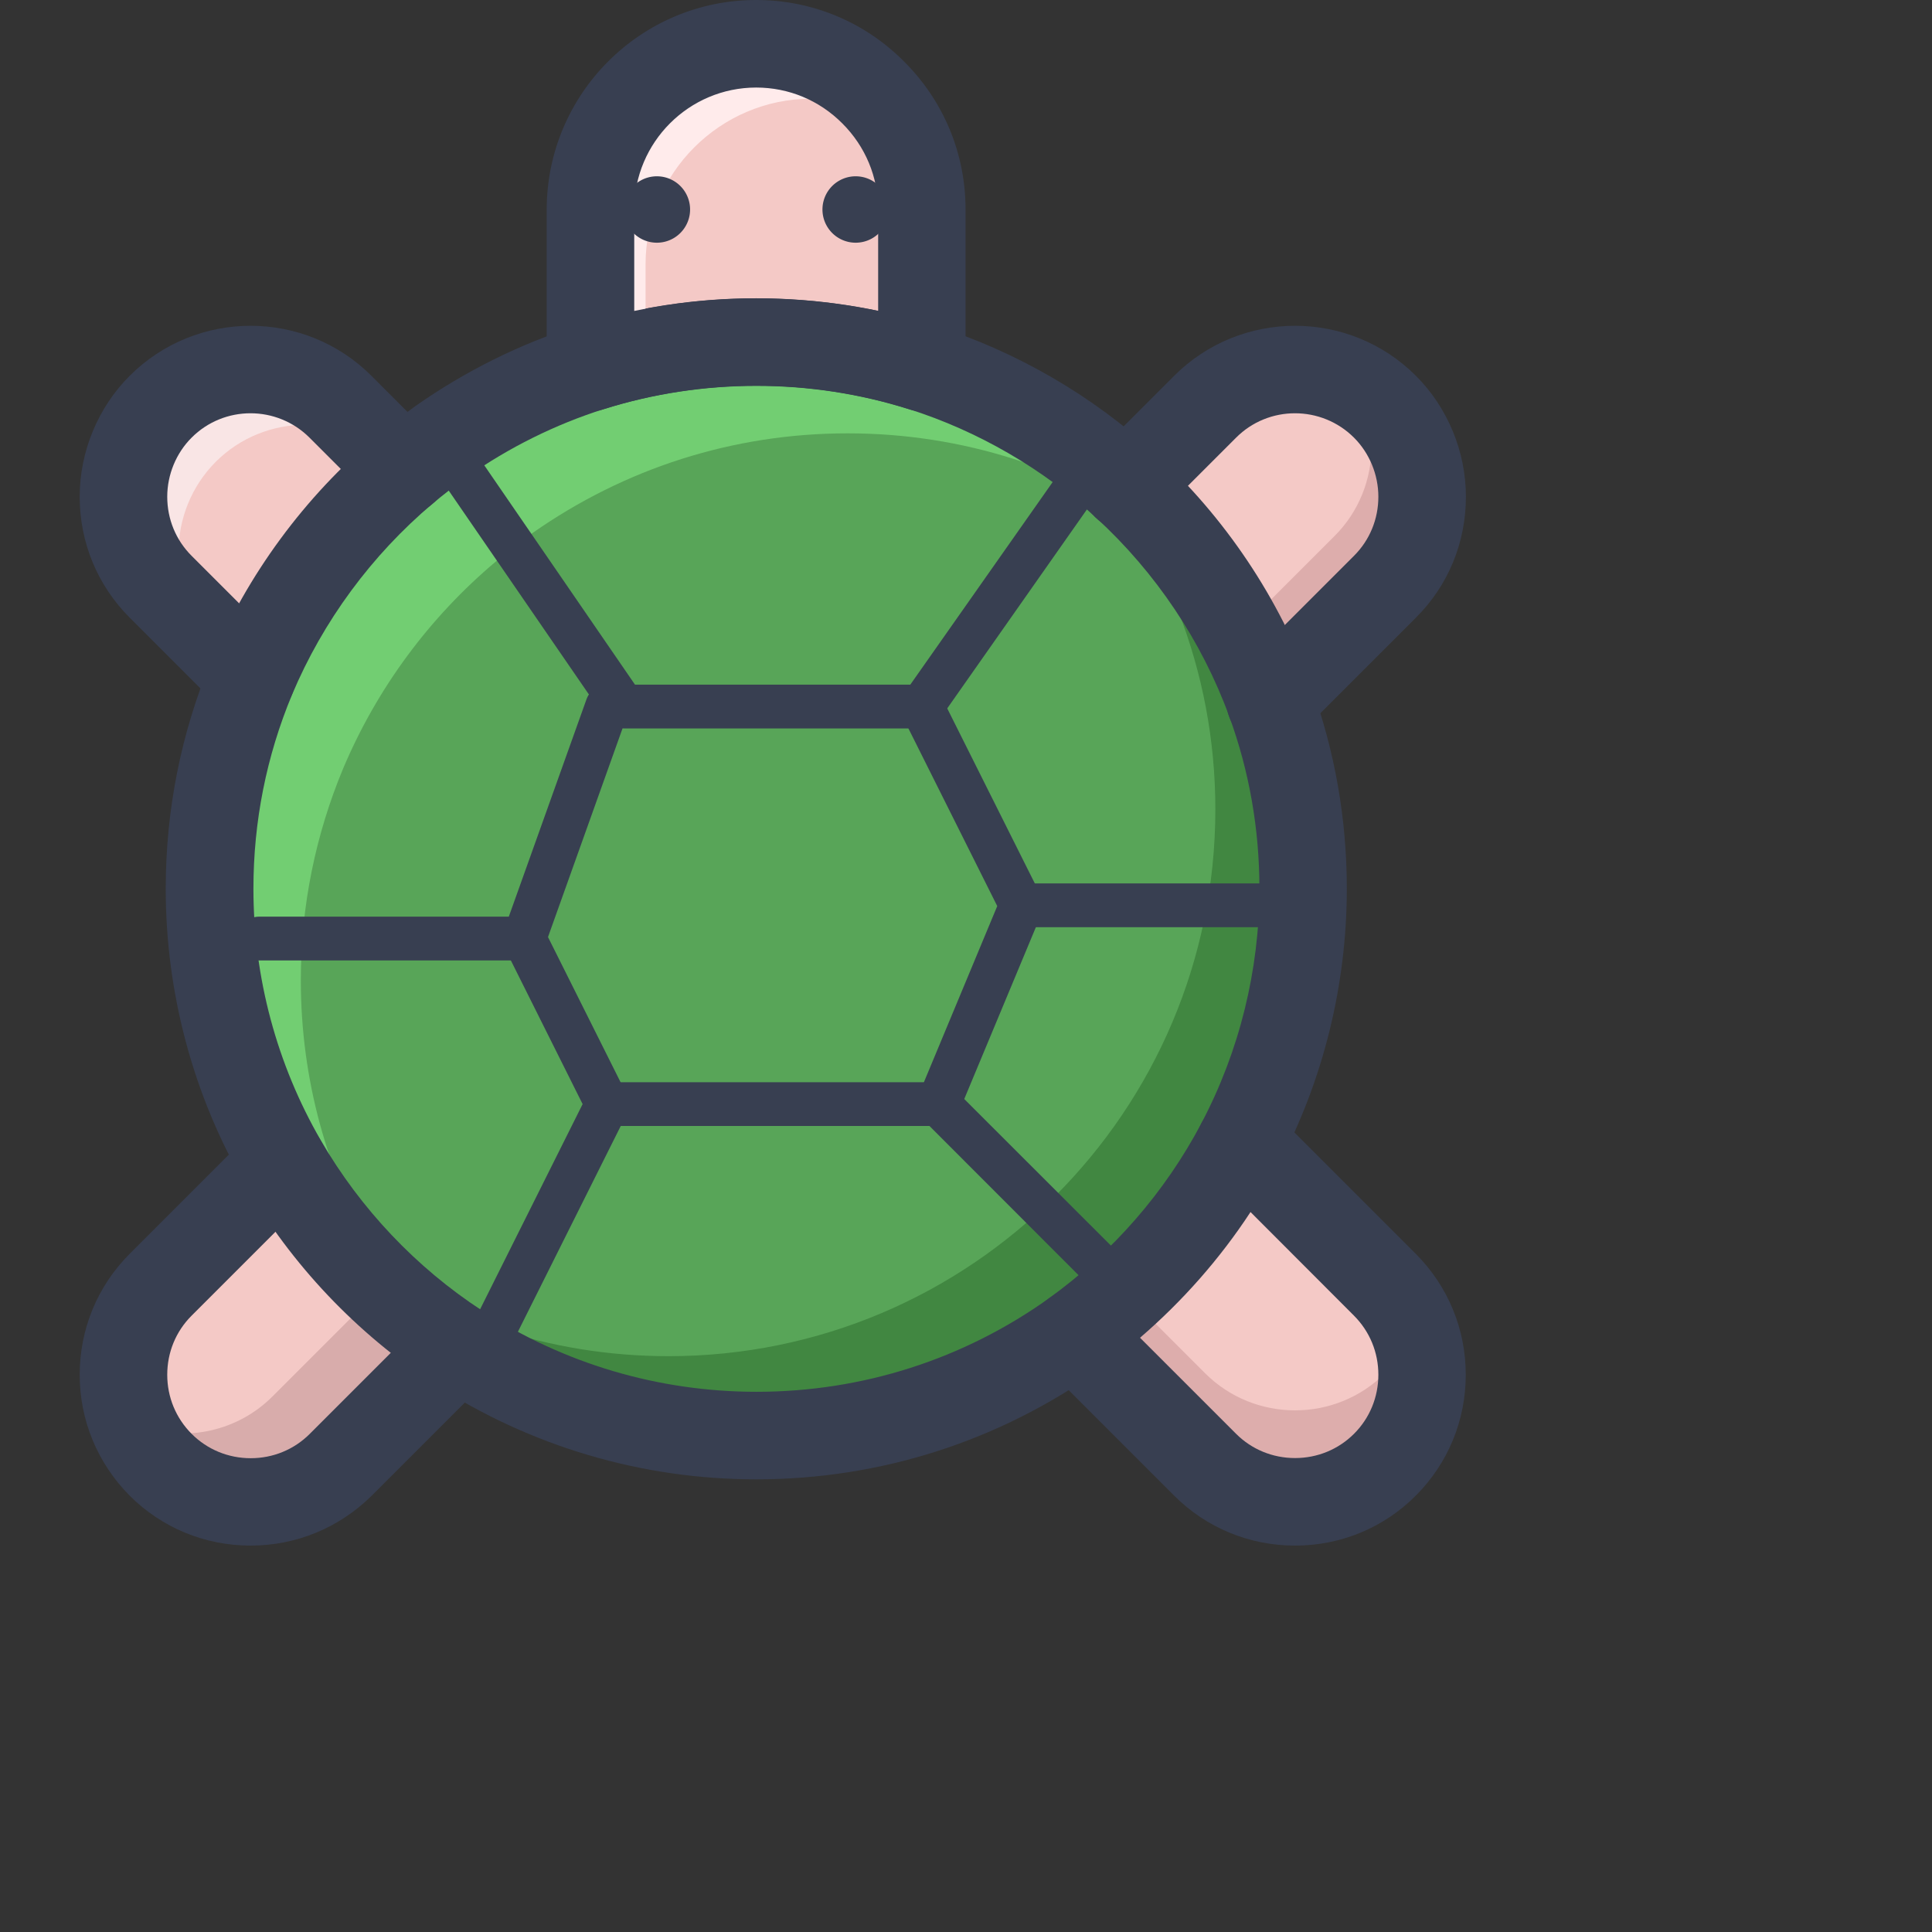 <svg width="40" height="40" viewBox="0 0 40 40" fill="none" xmlns="http://www.w3.org/2000/svg">
    <rect x="0" y="0" width="40" height="40" fill="#333333" stroke="none"/>
    <svg t="1668347637457" class="icon" viewBox="0 0 1024 1024" version="1.1" xmlns="http://www.w3.org/2000/svg" p-id="2262" width="32" height="32"><path d="M610.8 138.8v104.7c-34.7-11-71.5-16.9-109.8-16.9s-75.1 5.9-109.8 16.9V138.8C391.2 78.4 440.6 29 501 29c30.2 0 57.6 12.3 77.5 32.3 20 19.8 32.3 47.3 32.3 77.5zM745.9 322l52.5-52.5c32.8-32.8 86.4-32.8 119.2 0 16.4 16.4 24.6 38.1 24.6 59.6 0 21.6-8.2 43.3-24.6 59.6l-76.1 76.1" fill="#F4C9C6" p-id="2263"></path><path d="M917.6 269.5c-5.8-5.8-12.3-10.6-19.2-14.3 6.8 12.6 10.3 26.5 10.3 40.4 0 21.6-8.2 43.3-24.6 59.6l-69.4 69.4 26.9 40.1 76.1-76.1c16.4-16.4 24.6-38 24.6-59.6-0.1-21.4-8.3-43.1-24.7-59.5z" fill="#DDADAC" p-id="2264"></path><path d="M166.7 449l-60.3-60.3c-16.4-16.4-24.6-38-24.6-59.6 0-21.5 8.2-43.3 24.6-59.6 32.8-32.8 86.4-32.8 119.2 0l42.2 42.2" fill="#F4C9C6" p-id="2265"></path><path d="M142.9 306c32.8-32.8 86.4-32.8 119.2 0l-36.5-36.5c-32.8-32.8-86.4-32.8-119.2 0-16.4 16.4-24.6 38.1-24.6 59.6 0 21.6 8.2 43.3 24.6 59.6l36.5 36.5c-16.4-16.4-24.6-38-24.6-59.6 0-21.5 8.3-43.2 24.6-59.6z" fill="#F9E5E5" p-id="2266"></path><path d="M942.2 910.8c0 21.6-8.2 43.1-24.6 59.6-32.8 32.8-86.4 32.8-119.2 0L715 887c-1.1-1.1-2.2-2.2-3.1-3.4 45.7-32.8 83.4-76 109.8-126 4.4 2.9 8.7 6.3 12.5 10.2l83.4 83.4c16.4 16.5 24.6 38 24.6 59.6z" fill="#F4C9C6" p-id="2267"></path><path d="M917.6 909.8c-32.8 32.8-86.4 32.8-119.2 0l-53.3-53.3c-10.5 9.6-21.6 18.7-33.2 27 0.9 1.2 2 2.3 3.1 3.4l83.4 83.4c32.8 32.8 86.4 32.8 119.2 0 16.4-16.5 24.6-38 24.6-59.6 0-10.3-1.9-20.6-5.7-30.3-4 10.8-10.3 20.8-18.9 29.4z" fill="#DDADAC" p-id="2268"></path><path d="M187.4 770.2l-81 81c-16.4 16.5-24.6 38-24.6 59.6s8.2 43.1 24.6 59.6c32.8 32.8 86.4 32.8 119.2 0l77.8-77.8" fill="#F4C9C6" p-id="2269"></path><path d="M187.4 770.2l-1.2 1.2 72.1 76-77.8 77.8C155.7 950 119 956 88.4 943.3c4.1 9.8 10.1 19 18 27 32.8 32.8 86.4 32.8 119.2 0l77.8-77.8-116-122.3z" fill="#D8ACAB" p-id="2270"></path><path d="M821.7 757.6c26.6-50.4 41.6-107.8 41.6-168.7 0-43.6-7.7-85.4-21.7-124-20.1-55.1-53.2-104-95.6-142.8-38.3-35.3-84.3-62.4-135.1-78.5-34.7-11-71.5-16.9-109.8-16.9s-75.1 5.9-109.8 16.9c-35.6 11.3-68.8 28-98.8 49-8.5 6.1-16.8 12.5-24.7 19.2-43.8 36.7-78.6 83.7-101.1 137.2-17.9 43-27.9 90.2-27.9 139.9 0 66.1 17.7 128 48.6 181.3 28.5 49.3 68.4 91.3 116 122.4 56.9 37 124.6 58.5 197.6 58.5 78.7 0 151.5-25 210.9-67.5" fill="#58A558" p-id="2271"></path><path d="M841.5 464.8c-20.1-55.1-53.2-104-95.6-142.8-10.2-9.4-20.9-18.1-32.1-26.3 56.8 64 91.4 148.2 91.4 240.5 0 200.1-162.2 362.3-362.3 362.3-79.4 0-152.8-25.6-212.5-69 21.4 24.1 45.9 45.5 73 63.1 56.9 37 124.6 58.5 197.6 58.5 78.7 0 151.5-25 210.9-67.5l109.8-126c26.6-50.4 41.6-107.8 41.6-168.7 0-43.7-7.7-85.5-21.8-124.1z" fill="#418741" p-id="2272"></path><path d="M247.9 830.7c-31-53.4-48.6-115.3-48.6-181.3 0-49.6 10-96.8 27.9-139.9 22.5-53.5 57.3-100.4 101.1-137.3 7.9-6.7 16.2-13.1 24.7-19.2 30-21 63.2-37.7 98.8-49 34.7-11 71.5-16.9 109.8-16.9s75.1 5.9 109.8 16.9c41.9 13.3 80.4 34.1 114.2 60.8-12.1-15.3-25.3-29.7-39.6-42.8-38.3-35.3-84.3-62.4-135.1-78.5-34.7-11-71.5-16.9-109.8-16.9s-75.1 5.9-109.8 16.9c-35.6 11.3-68.8 28-98.8 49-8.5 6.1-16.8 12.5-24.7 19.2-43.8 36.8-78.6 83.8-101.1 137.3-17.9 43-27.9 90.2-27.9 139.9 0 66.1 17.7 128 48.6 181.3 23.1 39.9 53.7 74.9 89.8 103.4-10.7-13.6-20.6-27.9-29.3-42.9z" fill="#72CE72" p-id="2273"></path><path d="M501 980.1c-76 0-149.8-21.9-213.4-63.2-51.3-33.4-94.6-79.1-125.3-132.2-34.4-59.2-52.5-127-52.5-195.9 0-52.1 10.1-102.9 30.1-151 24.1-57.2 61.8-108.5 109.2-148.4 7.6-6.4 16-13 26.3-20.5 33.3-23.3 69.2-41.1 107.1-53.1 76.6-24.3 160.5-24.2 237.1 0 54 17.1 104.5 46.5 146 84.8 46.1 42.3 81.9 95.7 103.2 154.2 15.6 42.9 23.5 87.9 23.5 134 0 63.4-15.5 126.5-44.9 182.2-7.5 14.2-25 19.6-39.2 12.1-14.2-7.5-19.6-25-12.1-39.2 25-47.5 38.3-101.1 38.3-155.2 0-39.3-6.7-77.7-20-114.1-18.2-49.8-48.6-95.2-88-131.4C691 310.5 648 285.6 602.1 271c-65.2-20.6-136.8-20.6-202 0-32.2 10.2-62.8 25.4-90.9 45.1-8.7 6.4-16 12-22.6 17.6-40.4 34.1-72.6 77.8-93.1 126.5-17 40.8-25.6 84.1-25.6 128.6 0 58.7 15.5 116.4 44.7 166.8 26.2 45.2 63.1 84.2 106.8 112.7 54.1 35.2 117 53.8 181.8 53.8 70.1 0 137.2-21.5 194-62.1 13-9.3 31.1-6.3 40.4 6.7 9.3 13 6.3 31.1-6.7 40.4-66.8 47.7-145.6 73-227.9 73z" fill="#383F51" p-id="2274"></path><path d="M610.8 482.6H413.2c-4.8 0-9.2-2.3-11.9-6.3L280.5 300.6c-4.5-6.6-2.9-15.6 3.7-20.1 6.6-4.5 15.6-2.9 20.1 3.7l116.4 169.4h182.4l105.4-150c4.6-6.5 13.6-8.1 20.2-3.5 6.5 4.6 8.1 13.6 3.5 20.2L622.6 476.4c-2.7 3.9-7.1 6.2-11.8 6.2z" fill="#383F51" p-id="2275"></path><path d="M347.3 636.3H171.7c-8 0-14.5-6.5-14.5-14.5s6.5-14.5 14.5-14.5h165.4l51.5-144.1c2.7-7.5 11-11.5 18.5-8.8 7.5 2.7 11.5 11 8.8 18.5L361 626.6c-2.1 5.8-7.5 9.7-13.7 9.7z" fill="#383F51" p-id="2276"></path><path d="M325.4 899.7c-2.2 0-4.4-0.5-6.5-1.5-7.2-3.6-10.1-12.3-6.5-19.4L386 731.5l-51.6-103.3c-3.6-7.2-0.7-15.9 6.5-19.4 7.2-3.6 15.9-0.7 19.4 6.5l54.9 109.8c2 4.1 2 8.9 0 13l-76.8 153.7c-2.6 5-7.7 7.9-13 7.9z" fill="#383F51" p-id="2277"></path><path d="M742.5 866.8c-3.7 0-7.4-1.4-10.2-4.2L615.8 746H402.2c-8 0-14.5-6.5-14.5-14.5s6.5-14.5 14.5-14.5h219.5c3.8 0 7.5 1.5 10.2 4.2L752.8 842c5.7 5.7 5.7 14.8 0 20.5-2.9 2.9-6.6 4.3-10.3 4.3z" fill="#383F51" p-id="2278"></path><path d="M621.8 746c-1.9 0-3.7-0.4-5.6-1.1-7.4-3.1-10.9-11.6-7.8-19l52.3-125.6-62.9-125.8c-3.6-7.2-0.7-15.9 6.5-19.4 7.2-3.6 15.9-0.7 19.4 6.5l65.9 131.7c1.9 3.8 2 8.2 0.4 12.1l-54.9 131.7c-2.3 5.6-7.7 8.9-13.3 8.9z" fill="#383F51" p-id="2279"></path><path d="M841.3 614.3H676.7c-8 0-14.5-6.5-14.5-14.5s6.5-14.5 14.5-14.5h164.7c8 0 14.5 6.5 14.5 14.5s-6.6 14.5-14.6 14.5z" fill="#383F51" p-id="2280"></path><path d="M427.7 175.2c0-60.4 49.4-109.8 109.8-109.8 20.9 0 40.4 6 57.1 16.2-4.6-7.4-9.9-14.3-16-20.4C558.7 41.3 531.2 29 501 29c-60.4 0-109.8 49.4-109.8 109.8v104.7c11.9-3.8 24.1-6.7 36.5-9.2v-59.1z" fill="#FFEBEB" p-id="2281"></path><path d="M610.8 272.5c-2.9 0-5.9-0.4-8.7-1.4-65.2-20.6-136.8-20.6-202.1 0-8.8 2.8-18.4 1.2-25.9-4.3s-11.9-14.1-11.9-23.4V138.8C362.3 62.2 424.5 0 501 0c37 0 71.9 14.5 98 40.8 26.2 26.1 40.7 60.9 40.7 97.9v104.7c0 9.2-4.4 17.9-11.9 23.4-4.9 3.7-10.9 5.7-17 5.7zM501 58c-44.5 0-80.8 36.2-80.8 80.8V206c53-11.1 108.6-11.1 161.6 0v-67.2c0-21.5-8.4-41.7-23.7-57C542.8 66.4 522.5 58 501 58zM841.5 493.8c-7.4 0-14.8-2.8-20.5-8.5-11.3-11.3-11.3-29.7 0-41l76.1-76.1c10.4-10.4 16.1-24.3 16.1-39.1 0-14.6-5.9-28.9-16.1-39.1-21.6-21.6-56.7-21.6-78.2 0l-52.5 52.5c-11.3 11.3-29.7 11.3-41 0s-11.3-29.7 0-41l52.5-52.5c44.2-44.2 116-44.2 160.2 0 21 21 33.1 50.2 33.1 80.1 0 30.3-11.7 58.8-33.1 80.1L862 485.3c-5.6 5.6-13 8.5-20.5 8.5zM166.7 478c-7.4 0-14.8-2.8-20.5-8.5l-60.3-60.3c-21.3-21.3-33.1-49.8-33.1-80.1 0-29.9 12.1-59.1 33.1-80.1 44.2-44.2 116-44.2 160.2 0l42.2 42.2c11.3 11.3 11.3 29.7 0 41s-29.7 11.3-41 0L205.1 290c-21.6-21.6-56.7-21.6-78.2 0-10.2 10.2-16.1 24.5-16.1 39.1 0 14.8 5.7 28.7 16.1 39.1l60.3 60.3c11.3 11.3 11.3 29.7 0 41-5.7 5.6-13.1 8.5-20.5 8.5zM858 1024c-30.3 0-58.8-11.8-80.1-33.1l-83.4-83.4c-1.6-1.5-3.8-3.8-6-6.9-4.5-6.2-6.4-14-5.2-21.6 1.2-7.6 5.4-14.4 11.7-18.9 42.1-30.3 77-70.4 101-116 3.8-7.2 10.4-12.5 18.3-14.5 7.9-2.1 16.3-0.7 23.1 3.7 6.5 4.2 12.4 9 17.5 14.3l83.1 83.1c21.4 21.5 33.1 49.9 33.1 80.1 0 30.2-11.7 58.6-33 80S888.3 1024 858 1024zM755.3 886.3l63.6 63.6c10.4 10.4 24.3 16.1 39.1 16.1s28.7-5.7 39.1-16.1c10.4-10.4 16.1-24.3 16.1-39.1s-5.7-28.7-16.2-39.2L828.5 803c-20.3 31-45.1 59.1-73.2 83.3zM166 1024c-30.3 0-58.8-11.8-80.1-33.1-21.3-21.5-33.1-49.9-33.1-80.1 0-30.2 11.7-58.6 33-80l81.1-81.1c11.3-11.3 29.7-11.3 41 0s11.3 29.7 0 41l-81 81c-10.4 10.4-16.1 24.3-16.1 39.1s5.7 28.7 16.2 39.2c10.3 10.3 24.2 16.1 39.1 16.1 14.8 0 28.7-5.7 39.1-16.1l77.8-77.8c11.3-11.3 29.7-11.3 41 0s11.3 29.7 0 41L246.2 991c-21.5 21.2-49.9 33-80.2 33z" fill="#383F51" p-id="2282"></path><path d="M435.2 138.8m-22 0a22 22 0 1 0 44 0 22 22 0 1 0-44 0Z" fill="#383F51" p-id="2283"></path><path d="M566.9 138.8m-22 0a22 22 0 1 0 44 0 22 22 0 1 0-44 0Z" fill="#383F51" p-id="2284"></path></svg>
    <defs>
        <linearGradient id="paint0_linear" x1="2.942" y1="4.9" x2="37.777" y2="39.734" gradientUnits="userSpaceOnUse">
            <stop offset="0.159" stop-color="#3BEA62"/>
            <stop offset="0.54" stop-color="#3C99CC"/>
            <stop offset="0.937" stop-color="#6B57FF"/>
        </linearGradient>
    </defs>
</svg>